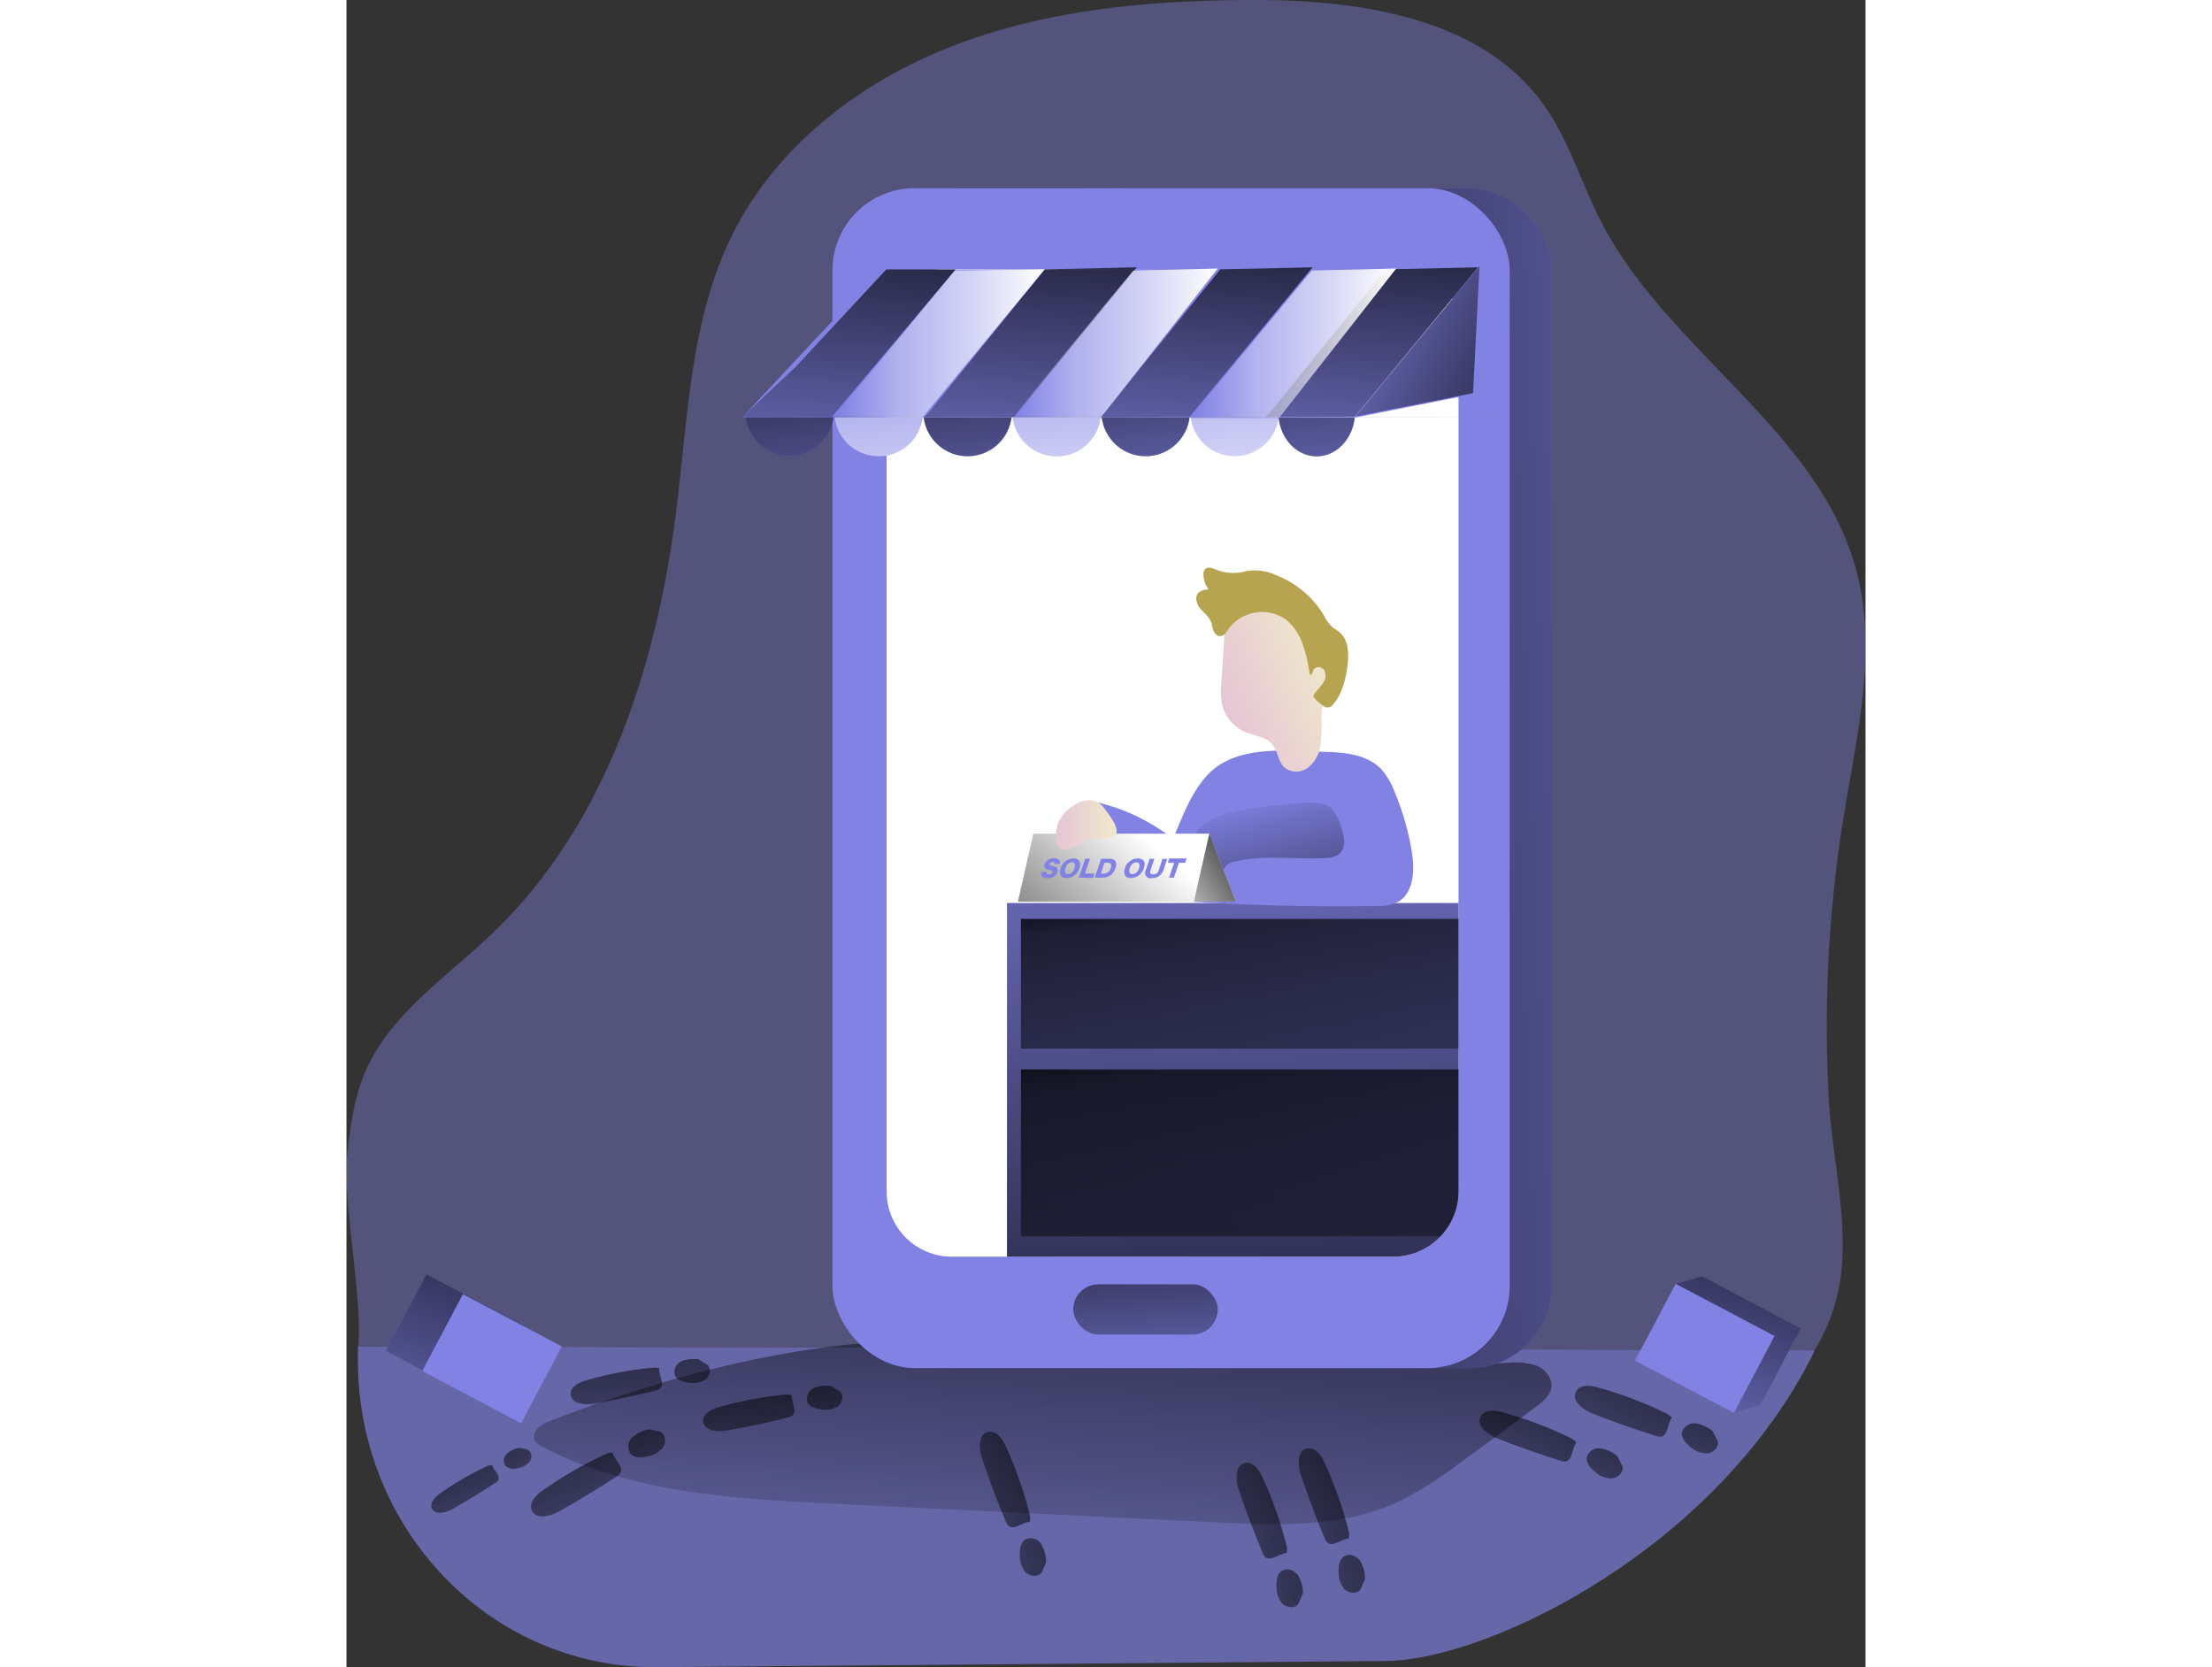 <svg id="Layer_1" data-name="Layer 1" xmlns="http://www.w3.org/2000/svg" xmlns:xlink="http://www.w3.org/1999/xlink" viewBox="0 0 346.99 380.82" width="406" height="306" class="illustration styles_illustrationTablet__1DWOa"><rect x="0" y="0" width="346.99" height="380.82" fill="#333333" stroke="none"/><defs><linearGradient id="linear-gradient" x1="206.41" y1="264.65" x2="198.61" y2="382.43" gradientUnits="userSpaceOnUse"><stop offset="0.01"></stop><stop offset="0.13" stop-opacity="0.69"></stop><stop offset="1" stop-opacity="0"></stop></linearGradient><linearGradient id="linear-gradient-2" x1="161.36" y1="179.22" x2="390.31" y2="169.94" xlink:href="#linear-gradient"></linearGradient><linearGradient id="linear-gradient-3" x1="248.2" y1="335.95" x2="242.01" y2="166.83" xlink:href="#linear-gradient"></linearGradient><linearGradient id="linear-gradient-4" x1="242.51" y1="238.39" x2="256.89" y2="354.19" xlink:href="#linear-gradient"></linearGradient><linearGradient id="linear-gradient-5" x1="163.74" y1="52.99" x2="157.93" y2="127.03" xlink:href="#linear-gradient"></linearGradient><linearGradient id="linear-gradient-6" x1="205.38" y1="52.39" x2="199.5" y2="127.36" xlink:href="#linear-gradient"></linearGradient><linearGradient id="linear-gradient-7" x1="198.68" y1="48.72" x2="192.8" y2="123.69" xlink:href="#linear-gradient"></linearGradient><linearGradient id="linear-gradient-8" x1="236.5" y1="48.72" x2="230.62" y2="123.69" xlink:href="#linear-gradient"></linearGradient><linearGradient id="linear-gradient-9" x1="201.97" y1="77.09" x2="209.33" y2="144.8" gradientUnits="userSpaceOnUse"><stop offset="0.02" stop-color="#fff" stop-opacity="0"></stop><stop offset="0.32" stop-color="#fff" stop-opacity="0.39"></stop><stop offset="0.68" stop-color="#fff" stop-opacity="0.68"></stop><stop offset="1" stop-color="#fff"></stop></linearGradient><linearGradient id="linear-gradient-10" x1="181.87" y1="79.28" x2="189.23" y2="146.98" xlink:href="#linear-gradient"></linearGradient><linearGradient id="linear-gradient-11" x1="242.16" y1="72.84" x2="249.52" y2="140.54" xlink:href="#linear-gradient-9"></linearGradient><linearGradient id="linear-gradient-12" x1="260.96" y1="73.44" x2="268.2" y2="140.05" xlink:href="#linear-gradient"></linearGradient><linearGradient id="linear-gradient-13" x1="161.77" y1="81.46" x2="169.13" y2="149.16" xlink:href="#linear-gradient-9"></linearGradient><linearGradient id="linear-gradient-14" x1="222.07" y1="74.91" x2="229.42" y2="142.61" xlink:href="#linear-gradient"></linearGradient><linearGradient id="linear-gradient-15" x1="141.68" y1="83.65" x2="149.04" y2="151.35" xlink:href="#linear-gradient"></linearGradient><linearGradient id="linear-gradient-16" x1="111.25" y1="78.44" x2="159.48" y2="78.44" xlink:href="#linear-gradient-9"></linearGradient><linearGradient id="linear-gradient-17" x1="152.02" y1="78.34" x2="199.01" y2="78.34" xlink:href="#linear-gradient-9"></linearGradient><linearGradient id="linear-gradient-18" x1="192.78" y1="78.34" x2="239.78" y2="78.34" xlink:href="#linear-gradient-9"></linearGradient><linearGradient id="linear-gradient-19" x1="274.68" y1="92.65" x2="221.28" y2="66.52" xlink:href="#linear-gradient"></linearGradient><linearGradient id="linear-gradient-20" x1="181.04" y1="274.41" x2="184.25" y2="328.04" xlink:href="#linear-gradient"></linearGradient><linearGradient id="linear-gradient-21" x1="248.94" y1="191.36" x2="264.05" y2="248.83" gradientUnits="userSpaceOnUse"><stop offset="0" stop-opacity="0"></stop><stop offset="0.99"></stop></linearGradient><linearGradient id="linear-gradient-22" x1="205.59" y1="194.81" x2="183.2" y2="208.53" xlink:href="#linear-gradient"></linearGradient><linearGradient id="linear-gradient-23" x1="181.7" y1="190.68" x2="137.24" y2="242.24" xlink:href="#linear-gradient-21"></linearGradient><linearGradient id="linear-gradient-24" x1="999.4" y1="-527.13" x2="1026.35" y2="-527.13" gradientTransform="translate(-487.89 1033.36) rotate(-21.89)" gradientUnits="userSpaceOnUse"><stop offset="0" stop-color="#e5c5d5"></stop><stop offset="0.42" stop-color="#ead4d1"></stop><stop offset="1" stop-color="#f0e9cb"></stop></linearGradient><linearGradient id="linear-gradient-25" x1="200.38" y1="195.22" x2="212.46" y2="292.53" xlink:href="#linear-gradient"></linearGradient><linearGradient id="linear-gradient-26" x1="204.88" y1="198.85" x2="218.77" y2="198.85" gradientTransform="matrix(1, 0, 0, 1, 0, 0)" xlink:href="#linear-gradient-24"></linearGradient><linearGradient id="linear-gradient-27" x1="203.71" y1="195.62" x2="203.71" y2="195.5" xlink:href="#linear-gradient-21"></linearGradient><linearGradient id="linear-gradient-28" x1="208.14" y1="195.62" x2="208.14" y2="195.5" xlink:href="#linear-gradient-21"></linearGradient><linearGradient id="linear-gradient-29" x1="211.91" y1="195.62" x2="211.91" y2="195.5" xlink:href="#linear-gradient-21"></linearGradient><linearGradient id="linear-gradient-30" x1="216.24" y1="195.62" x2="216.24" y2="195.5" xlink:href="#linear-gradient-21"></linearGradient><linearGradient id="linear-gradient-31" x1="222.88" y1="195.62" x2="222.88" y2="195.5" xlink:href="#linear-gradient-21"></linearGradient><linearGradient id="linear-gradient-32" x1="227.85" y1="195.62" x2="227.85" y2="195.5" xlink:href="#linear-gradient-21"></linearGradient><linearGradient id="linear-gradient-33" x1="232.62" y1="195.62" x2="232.62" y2="195.5" xlink:href="#linear-gradient-21"></linearGradient><linearGradient id="linear-gradient-34" x1="-94.24" y1="687.57" x2="-81.81" y2="752.73" gradientTransform="translate(288.83 -366.92) rotate(7.72)" xlink:href="#linear-gradient"></linearGradient><linearGradient id="linear-gradient-35" x1="-77.45" y1="682.38" x2="-65.02" y2="747.54" gradientTransform="translate(288.83 -366.92) rotate(7.72)" xlink:href="#linear-gradient"></linearGradient><linearGradient id="linear-gradient-36" x1="-63.42" y1="689.6" x2="-50.99" y2="754.76" gradientTransform="translate(288.83 -366.92) rotate(7.72)" xlink:href="#linear-gradient"></linearGradient><linearGradient id="linear-gradient-37" x1="-46.63" y1="684.41" x2="-34.2" y2="749.57" gradientTransform="translate(288.83 -366.92) rotate(7.72)" xlink:href="#linear-gradient"></linearGradient><linearGradient id="linear-gradient-38" x1="480.18" y1="-202.76" x2="493.54" y2="-132.73" gradientTransform="translate(-344.6 620.3) rotate(-11.66)" xlink:href="#linear-gradient"></linearGradient><linearGradient id="linear-gradient-39" x1="498.23" y1="-208.34" x2="511.59" y2="-138.31" gradientTransform="translate(-344.6 620.3) rotate(-11.66)" xlink:href="#linear-gradient"></linearGradient><linearGradient id="linear-gradient-40" x1="-89.4" y1="2490.87" x2="-76.04" y2="2560.91" gradientTransform="translate(1967.51 -1560.92) rotate(39.16)" xlink:href="#linear-gradient"></linearGradient><linearGradient id="linear-gradient-41" x1="-71.35" y1="2485.29" x2="-57.99" y2="2555.33" gradientTransform="translate(1967.51 -1560.92) rotate(39.16)" xlink:href="#linear-gradient"></linearGradient><linearGradient id="linear-gradient-42" x1="-76.11" y1="2472.73" x2="-62.75" y2="2542.77" gradientTransform="translate(1967.51 -1560.92) rotate(39.16)" xlink:href="#linear-gradient"></linearGradient><linearGradient id="linear-gradient-43" x1="-58.06" y1="2467.15" x2="-44.7" y2="2537.19" gradientTransform="translate(1967.51 -1560.92) rotate(39.16)" xlink:href="#linear-gradient"></linearGradient><linearGradient id="linear-gradient-44" x1="1399.98" y1="4801.96" x2="1413.34" y2="4872" gradientTransform="translate(5071.32 -1130.8) rotate(89.08)" xlink:href="#linear-gradient"></linearGradient><linearGradient id="linear-gradient-45" x1="1418.03" y1="4796.38" x2="1431.39" y2="4866.42" gradientTransform="translate(5071.32 -1130.8) rotate(89.08)" xlink:href="#linear-gradient"></linearGradient><linearGradient id="linear-gradient-46" x1="1403.06" y1="4816.2" x2="1416.42" y2="4886.24" gradientTransform="translate(5071.32 -1130.8) rotate(89.08)" xlink:href="#linear-gradient"></linearGradient><linearGradient id="linear-gradient-47" x1="1421.11" y1="4810.63" x2="1434.47" y2="4880.66" gradientTransform="translate(5071.32 -1130.8) rotate(89.08)" xlink:href="#linear-gradient"></linearGradient><linearGradient id="linear-gradient-48" x1="1395.02" y1="4874.74" x2="1408.38" y2="4944.77" gradientTransform="translate(5071.32 -1130.8) rotate(89.08)" xlink:href="#linear-gradient"></linearGradient><linearGradient id="linear-gradient-49" x1="1413.07" y1="4869.16" x2="1426.43" y2="4939.19" gradientTransform="translate(5071.32 -1130.8) rotate(89.08)" xlink:href="#linear-gradient"></linearGradient><linearGradient id="linear-gradient-50" x1="456.45" y1="-200.21" x2="466.43" y2="-147.88" gradientTransform="translate(-344.6 620.3) rotate(-11.66)" xlink:href="#linear-gradient"></linearGradient><linearGradient id="linear-gradient-51" x1="469.94" y1="-204.38" x2="479.92" y2="-152.04" gradientTransform="translate(-344.6 620.3) rotate(-11.66)" xlink:href="#linear-gradient"></linearGradient><linearGradient id="linear-gradient-52" x1="325.51" y1="275.52" x2="302.49" y2="344.89" xlink:href="#linear-gradient"></linearGradient><linearGradient id="linear-gradient-53" x1="79.29" y1="284.45" x2="51.86" y2="360.13" gradientTransform="translate(-139.79 68.24) rotate(-27.84)" xlink:href="#linear-gradient"></linearGradient></defs><title>Closed Store Online</title><path d="M384.53,298.16A43.09,43.09,0,0,1,379,317.47c-.31.55-.63,1.09-1,1.61v-.24h-1.32l-176.5-.5L91.53,318l-46-.13c1.14-9.84-3.65-33.81-2.51-43.65.71-6.12,1.44-12.32,3.73-18.05,5.49-13.75,18.81-22.39,29.5-32.64,26-24.86,37.59-61.32,42-97,2.63-21.23,3.25-43.38,12.76-62.54,10.13-20.42,29.58-35.17,50.88-43.3S226.35,10.5,249.15,10.4c24.72-.11,52.75,3.79,67.15,23.88,5.82,8.13,8.62,18,13.21,26.87,15.29,29.57,50,47.74,58.34,79.95,4.74,18.2,0,37.3-3,55.86a299.28,299.28,0,0,0-3.43,63.64C382.05,273.41,385.25,285.94,384.53,298.16Z" transform="translate(-42.86 -10.4)" fill="#8182e4" opacity="0.41"></path><path d="M378.07,318.84v.42c-21.9,44.36-73.3,69.91-97.27,70.54l-167.43,1.42c-38.16,0-67.89-31.86-67.89-70l0-1.87,0-1.44Z" transform="translate(-42.86 -10.4)" fill="#8182e4" opacity="0.66"></path><path d="M89.26,335c-2,.75-4.34,2.52-3.4,4.4a3.77,3.77,0,0,0,1.73,1.44c20,10.55,43.43,11.87,66,13l88.06,4.3c14,.69,28.63,1.25,41.35-4.63a84.45,84.45,0,0,0,13.71-8.59q9.07-6.57,18-13.29c1.48-1.12,3.07-2.42,3.36-4.24.34-2.11-1.3-4.14-3.26-5a14.73,14.73,0,0,0-6.31-.71q-29.18,1-58.38.82c-12.36-.07-24.75-.28-37-1.84-20-2.54-39-5.26-59.14-2.73C132,320.66,110,327,89.26,335Z" transform="translate(-42.86 -10.4)" fill="url(#linear-gradient)"></path><rect x="120.64" y="42.98" width="154.7" height="269.52" rx="18.77" fill="#8182e4"></rect><rect x="120.64" y="42.98" width="154.7" height="269.52" rx="18.77" fill="url(#linear-gradient-2)"></rect><rect x="111.01" y="42.98" width="154.7" height="269.52" rx="18.77" fill="#8182e4"></rect><path d="M296.88,84.23V282.54A14.91,14.91,0,0,1,282,297.45H181.16a14.9,14.9,0,0,1-14.91-14.91V84.23a12.29,12.29,0,0,1,12.28-12.29H284.6A12.3,12.3,0,0,1,296.88,84.23Z" transform="translate(-42.86 -10.4)" fill="#fff"></path><path d="M296.88,216.67v65.87A14.91,14.91,0,0,1,282,297.45H193.75V216.67Z" transform="translate(-42.86 -10.4)" fill="#8182e4"></path><path d="M296.88,216.67v65.87A14.94,14.94,0,0,1,282,297.45H193.74V216.67Z" transform="translate(-42.86 -10.4)" fill="url(#linear-gradient-3)"></path><path d="M296.88,254.67v27.87a14.79,14.79,0,0,1-4.12,10.27H196.92V254.67Z" transform="translate(-42.86 -10.4)" fill="url(#linear-gradient-4)"></path><polygon points="121.88 61.67 90.39 95.34 230.21 95.34 258.27 61.2 121.88 61.67" fill="#8182e4"></polygon><polygon points="139.14 61.54 110.94 95.15 230.46 95.26 90.39 95.26 91.24 94.47 102.5 83.91 123.32 61.53 139.14 61.54" fill="url(#linear-gradient-5)"></polygon><polygon points="180.55 61.06 152.53 95.15 272.06 95.26 131.99 95.26 132.83 94.47 159.48 61.53 180.55 61.06" fill="url(#linear-gradient-6)"></polygon><polygon points="220.66 61.06 192.64 95.15 172.09 95.26 172.94 94.47 199.59 61.53 220.66 61.06" fill="url(#linear-gradient-7)"></polygon><polygon points="258.47 61.06 230.46 95.15 209.91 95.26 210.76 94.47 237.41 61.53 258.47 61.06" fill="url(#linear-gradient-8)"></polygon><path d="M195.06,105.74h20.05a10.1,10.1,0,0,1-20.05,0Z" transform="translate(-42.86 -10.4)" fill="#8182e4"></path><path d="M174.72,105.74h20.05a10.1,10.1,0,0,1-20.05,0Z" transform="translate(-42.86 -10.4)" fill="#8182e4"></path><path d="M255.79,105.63a10.1,10.1,0,0,1-20.06.11h20Z" transform="translate(-42.86 -10.4)" fill="#8182e4"></path><path d="M273.22,105.63c-.48,5.05-4.21,9-8.73,9s-8.18-3.88-8.71-8.87h17.37Z" transform="translate(-42.86 -10.4)" fill="#8182e4"></path><path d="M154.39,105.74h20.05a10.1,10.1,0,0,1-20.05,0Z" transform="translate(-42.86 -10.4)" fill="#8182e4"></path><path d="M215.39,105.74h20.05a10.1,10.1,0,0,1-20.05,0Z" transform="translate(-42.86 -10.4)" fill="#8182e4"></path><path d="M134.05,105.74h20.06a10.11,10.11,0,0,1-20.06,0Z" transform="translate(-42.86 -10.4)" fill="#8182e4"></path><path d="M195.06,105.74h20.05a10.1,10.1,0,0,1-20.05,0Z" transform="translate(-42.86 -10.4)" fill="url(#linear-gradient-9)"></path><path d="M174.72,105.74h20.05a10.1,10.1,0,0,1-20.05,0Z" transform="translate(-42.86 -10.4)" fill="url(#linear-gradient-10)"></path><path d="M255.77,105.74a10.1,10.1,0,0,1-20.06.12h20Z" transform="translate(-42.86 -10.4)" fill="url(#linear-gradient-11)"></path><path d="M273.16,105.68c-.48,5-4.19,9-8.69,9s-8.17-3.88-8.69-8.87h17.31Z" transform="translate(-42.86 -10.4)" fill="url(#linear-gradient-12)"></path><path d="M154.39,105.74h20.05a10.1,10.1,0,0,1-20.05,0Z" transform="translate(-42.86 -10.4)" fill="url(#linear-gradient-13)"></path><path d="M215.39,105.74h20.05a10.1,10.1,0,0,1-20.05,0Z" transform="translate(-42.86 -10.4)" fill="url(#linear-gradient-14)"></path><path d="M134.05,105.74h20.06a10.11,10.11,0,0,1-20.06,0Z" transform="translate(-42.86 -10.4)" fill="url(#linear-gradient-15)"></path><polygon points="111.25 95.34 138.96 61.79 159.48 61.53 131.58 95.34 111.25 95.34" fill="url(#linear-gradient-16)"></polygon><polygon points="152.01 95.34 179.73 61.79 199.01 61.34 172.35 95.34 152.01 95.34" fill="url(#linear-gradient-17)"></polygon><polygon points="192.78 95.34 220.5 61.79 239.78 61.34 213.12 95.34 192.78 95.34" fill="url(#linear-gradient-18)"></polygon><polygon points="230.23 95.4 257.12 90.08 258.58 61.06 230.23 95.4" fill="#8182e4"></polygon><polygon points="230.46 95.11 257.34 89.79 258.81 60.77 230.46 95.11" fill="url(#linear-gradient-19)"></polygon><rect x="166.02" y="293.36" width="33" height="11.46" rx="5.73" fill="url(#linear-gradient-20)"></rect><path d="M239.56,187.4c-3.3,3.54-5.21,8.12-7.06,12.6l-5.26,12.76a2.26,2.26,0,0,0-.18,2,2.2,2.2,0,0,0,1.67.84,79.07,79.07,0,0,0,8.13.81q20.55,1.27,41.14.94a10.74,10.74,0,0,0,4.82-.82c3.79-1.92,4.09-7.17,3.42-11.36A60.27,60.27,0,0,0,282.16,191a15.94,15.94,0,0,0-2.94-4.92c-3.14-3.28-8.12-3.81-12.66-3.94C257.87,181.89,246.07,180.41,239.56,187.4Z" transform="translate(-42.86 -10.4)" fill="#8182e4"></path><path d="M270.57,201.21a4.58,4.58,0,0,1-.54,3.84c-.88,1.07-2.42,1.29-3.81,1.36-6.75.35-13.64-.81-20.22.73a4.13,4.13,0,0,0-2.47,1.27,4.47,4.47,0,0,0-.45,3.29l.56,4.83-6.57-1.2a1.54,1.54,0,0,1-.7-.24,1.72,1.72,0,0,1-.53-1.14,32.47,32.47,0,0,1-.69-7.66,10.81,10.81,0,0,1,2.88-7,13.45,13.45,0,0,1,5.87-3c5.08-1.46,10.38-1.88,15.65-2.31,2.29-.18,6.07-.69,8,.86C269.19,196.15,270.17,199.27,270.57,201.21Z" transform="translate(-42.86 -10.4)" fill="url(#linear-gradient-21)"></path><path d="M215.23,193.89a2.59,2.59,0,0,0-1.55-.13,2.54,2.54,0,0,0-1,.74,22.33,22.33,0,0,0-2.16,2.86c-.41.63-4.31.19-4.23.94a3.3,3.3,0,0,0,.92,1.72c3.42,4,8.26,6.58,12.62,9.6,3,2.06,5.95,4.46,9.54,4.88a9.59,9.59,0,0,0,8.47-3.5c.84-1.06,1.45-2.55.82-3.75a4.27,4.27,0,0,0-1.41-1.36C229.56,200.36,224.54,196.3,215.23,193.89Z" transform="translate(-42.86 -10.4)" fill="#8182e4"></path><polygon points="197.08 190.43 203.13 205.92 192.14 205.92 197.08 190.43" fill="#fff"></polygon><polygon points="197.08 190.43 203.13 205.92 192.14 205.92 197.08 190.43" fill="url(#linear-gradient-22)"></polygon><polygon points="193.56 205.96 153.38 205.96 156.9 190.43 197.08 190.43 193.56 205.96" fill="#fff"></polygon><polygon points="193.56 205.96 153.38 205.96 156.9 190.43 197.08 190.43 193.56 205.96" fill="url(#linear-gradient-23)"></polygon><path d="M242.71,166.37a17.45,17.45,0,0,0,.17,4.95,9.31,9.31,0,0,0,5.6,6.41c2,.8,4.42,1,5.81,2.66s1.32,3.85,2.74,5.23a4.36,4.36,0,0,0,5.34.21,7.52,7.52,0,0,0,2.9-4.83,30.7,30.7,0,0,0,.34-5.76,54.84,54.84,0,0,1,.63-7.67,37.21,37.21,0,0,0,.65-5.35,17,17,0,0,0-1.19-6.09c-1.71-4.51-5.23-8.57-9.9-9.77A10.33,10.33,0,0,0,244.5,151c-1.17,1.89-1.06,3.81-1.2,6C243.1,160.15,242.91,163.26,242.71,166.37Z" transform="translate(-42.86 -10.4)" fill="url(#linear-gradient-24)"></path><path d="M241.38,140.45c-.84-.35-2-.66-2.5.07a1.71,1.71,0,0,0-.26,1,5.6,5.6,0,0,0,1.21,3.54,3.47,3.47,0,0,0-2.33.69c-.94.94-.48,2.57.35,3.6s2,1.85,2.48,3.07c.26.64.32,1.35.56,2a1.81,1.81,0,0,0,1.48,1.29c.9,0,1.49-.91,2-1.66a9.44,9.44,0,0,1,12.78-2.32c3.91,2.77,5,8,5.76,12.74.4.27.63-.48.79-.94.34-1,1.92-.92,2.49-.06a2.8,2.8,0,0,1-.23,2.91c-.55.87-1.34,1.56-1.94,2.4a1.06,1.06,0,0,0-.26.73,1.08,1.08,0,0,0,.36.54,15.72,15.72,0,0,0,1.57,1.37,2,2,0,0,0,1.52.57,1.85,1.85,0,0,0,1-.66c2-2.27,2.81-5.42,3.25-8.45s.4-6.43-2-8.25c-.46-.36-1-.63-1.43-1a9.26,9.26,0,0,1-1.85-2.59,21.9,21.9,0,0,0-11-9.27,11.41,11.41,0,0,0-6.69-.93A10.59,10.59,0,0,1,241.38,140.45Z" transform="translate(-42.86 -10.4)" fill="#b7a451"></path><rect x="154.06" y="209.9" width="99.96" height="29.64" fill="url(#linear-gradient-25)"></rect><path d="M206.38,196.76a7.31,7.31,0,0,0-1.26,6.1,2.25,2.25,0,0,0,1.22,1.56,2.28,2.28,0,0,0,1.52-.1c1.92-.65,3.56-2.16,5.58-2.37.9-.1,1.8.07,2.7,0,5.29-.18,1.24-5-.3-7.08C213.15,191.2,208.07,194.28,206.38,196.76Z" transform="translate(-42.86 -10.4)" fill="url(#linear-gradient-26)"></path><path d="M202.75,209.47a.52.52,0,0,0,0,.38.55.55,0,0,0,.54.25.8.8,0,0,0,.82-.47.29.29,0,0,0-.1-.36,3.47,3.47,0,0,0-.74-.21,1.49,1.49,0,0,1-.75-.3.85.85,0,0,1-.18-1,2.14,2.14,0,0,1,2.15-1.29c.68,0,1.13.2,1.29.59a1.14,1.14,0,0,1,.05.61l-1.17.12c.05-.33-.09-.47-.5-.47a.74.74,0,0,0-.71.41.26.26,0,0,0,.14.33,3.42,3.42,0,0,0,.68.17,1.93,1.93,0,0,1,.77.29.86.86,0,0,1,.22,1.05,1.92,1.92,0,0,1-.7.95A2.64,2.64,0,0,1,203,211a2.08,2.08,0,0,1-1.1-.26.76.76,0,0,1-.35-.66,1.78,1.78,0,0,1,0-.47Z" transform="translate(-42.86 -10.4)" fill="#8182e4"></path><path d="M210.3,208.7a3.19,3.19,0,0,1-2.93,2.27c-1.31,0-1.86-.88-1.39-2.25a3.12,3.12,0,0,1,2.92-2.23C210.21,206.49,210.76,207.35,210.3,208.7Zm-1.12,0c.29-.83.06-1.33-.58-1.33a1.71,1.71,0,0,0-1.51,1.33c-.29.84-.07,1.37.59,1.37S208.89,209.56,209.18,208.71Z" transform="translate(-42.86 -10.4)" fill="#8182e4"></path><path d="M210.89,210.87h-.8a6,6,0,0,0,.3-.75l.93-2.72c.12-.36.18-.58.24-.83h1.16a6.14,6.14,0,0,0-.32.82l-.87,2.55h1.29a7.18,7.18,0,0,0,.9,0l-.33,1a8.8,8.8,0,0,0-.88,0Z" transform="translate(-42.86 -10.4)" fill="#8182e4"></path><path d="M215,207.32a4.46,4.46,0,0,0,.21-.75h1.9a1.62,1.62,0,0,1,1.37.51,1.74,1.74,0,0,1,.05,1.6,3.31,3.31,0,0,1-1.19,1.66,2.82,2.82,0,0,1-1.68.52h-1.92a5,5,0,0,0,.3-.75Zm.87,2.65a1.38,1.38,0,0,0,.88-.28,2,2,0,0,0,.68-1,1.07,1.07,0,0,0,0-.95c-.12-.18-.35-.27-.74-.27H216l-.84,2.49Z" transform="translate(-42.86 -10.4)" fill="#8182e4"></path><path d="M225,208.7a3.19,3.19,0,0,1-2.93,2.27c-1.31,0-1.86-.88-1.39-2.25a3.12,3.12,0,0,1,2.92-2.23C225,206.49,225.5,207.35,225,208.7Zm-1.12,0c.29-.83.06-1.33-.58-1.33a1.71,1.71,0,0,0-1.51,1.33c-.29.84-.07,1.37.59,1.37S223.63,209.56,223.92,208.71Z" transform="translate(-42.86 -10.4)" fill="#8182e4"></path><path d="M230.39,206.58a6.28,6.28,0,0,0-.31.78l-.61,1.77a2.62,2.62,0,0,1-2.64,1.84,1.23,1.23,0,0,1-1.37-1.85l.6-1.76a5.23,5.23,0,0,0,.23-.78h1.15a5.4,5.4,0,0,0-.31.78l-.6,1.77c-.22.65,0,1,.6,1a1.26,1.26,0,0,0,1.28-1l.6-1.77a4.94,4.94,0,0,0,.22-.78Z" transform="translate(-42.86 -10.4)" fill="#8182e4"></path><path d="M232.13,210.09a5.81,5.81,0,0,0-.23.78h-1.18a6,6,0,0,0,.31-.78l.89-2.6h-.63a8.15,8.15,0,0,0-.82,0l.33-1a7.82,7.82,0,0,0,.79,0h2.34c.37,0,.59,0,.84,0l-.33,1a5.92,5.92,0,0,0-.82,0H233Z" transform="translate(-42.86 -10.4)" fill="#8182e4"></path><path d="M202.75,209.47a.52.52,0,0,0,0,.38.55.55,0,0,0,.54.25.8.8,0,0,0,.82-.47.29.29,0,0,0-.1-.36,3.47,3.47,0,0,0-.74-.21,1.49,1.49,0,0,1-.75-.3.85.85,0,0,1-.18-1,2.14,2.14,0,0,1,2.15-1.29c.68,0,1.13.2,1.29.59a1.14,1.14,0,0,1,.05.61l-1.17.12c.05-.33-.09-.47-.5-.47a.74.74,0,0,0-.71.41.26.26,0,0,0,.14.33,3.42,3.42,0,0,0,.68.17,1.93,1.93,0,0,1,.77.29.86.86,0,0,1,.22,1.05,1.92,1.92,0,0,1-.7.95A2.64,2.64,0,0,1,203,211a2.08,2.08,0,0,1-1.1-.26.76.76,0,0,1-.35-.66,1.78,1.78,0,0,1,0-.47Z" transform="translate(-42.86 -10.4)" fill="url(#linear-gradient-27)"></path><path d="M210.3,208.7a3.19,3.19,0,0,1-2.93,2.27c-1.31,0-1.86-.88-1.39-2.25a3.12,3.12,0,0,1,2.92-2.23C210.21,206.49,210.76,207.35,210.3,208.7Zm-1.12,0c.29-.83.06-1.33-.58-1.33a1.71,1.71,0,0,0-1.51,1.33c-.29.84-.07,1.37.59,1.37S208.89,209.56,209.18,208.71Z" transform="translate(-42.86 -10.4)" fill="url(#linear-gradient-28)"></path><path d="M210.89,210.87h-.8a6,6,0,0,0,.3-.75l.93-2.72c.12-.36.18-.58.24-.83h1.16a6.14,6.14,0,0,0-.32.82l-.87,2.55h1.29a7.18,7.18,0,0,0,.9,0l-.33,1a8.8,8.8,0,0,0-.88,0Z" transform="translate(-42.86 -10.4)" fill="url(#linear-gradient-29)"></path><path d="M215,207.32a4.46,4.46,0,0,0,.21-.75h1.9a1.62,1.62,0,0,1,1.37.51,1.74,1.74,0,0,1,.05,1.6,3.31,3.31,0,0,1-1.19,1.66,2.82,2.82,0,0,1-1.68.52h-1.92a5,5,0,0,0,.3-.75Zm.87,2.65a1.38,1.38,0,0,0,.88-.28,2,2,0,0,0,.68-1,1.07,1.07,0,0,0,0-.95c-.12-.18-.35-.27-.74-.27H216l-.84,2.49Z" transform="translate(-42.86 -10.4)" fill="url(#linear-gradient-30)"></path><path d="M225,208.7a3.19,3.19,0,0,1-2.93,2.27c-1.31,0-1.86-.88-1.39-2.25a3.12,3.12,0,0,1,2.92-2.23C225,206.49,225.5,207.35,225,208.7Zm-1.12,0c.29-.83.06-1.33-.58-1.33a1.71,1.71,0,0,0-1.51,1.33c-.29.84-.07,1.37.59,1.37S223.63,209.56,223.92,208.71Z" transform="translate(-42.86 -10.4)" fill="url(#linear-gradient-31)"></path><path d="M230.39,206.58a6.28,6.28,0,0,0-.31.78l-.61,1.77a2.62,2.62,0,0,1-2.64,1.84,1.23,1.23,0,0,1-1.37-1.85l.6-1.76a5.23,5.23,0,0,0,.23-.78h1.15a5.4,5.4,0,0,0-.31.78l-.6,1.77c-.22.65,0,1,.6,1a1.26,1.26,0,0,0,1.28-1l.6-1.77a4.94,4.94,0,0,0,.22-.78Z" transform="translate(-42.86 -10.4)" fill="url(#linear-gradient-32)"></path><path d="M232.13,210.09a5.81,5.81,0,0,0-.23.78h-1.18a6,6,0,0,0,.31-.78l.89-2.6h-.63a8.15,8.15,0,0,0-.82,0l.33-1a7.82,7.82,0,0,0,.79,0h2.34c.37,0,.59,0,.84,0l-.33,1a5.92,5.92,0,0,0-.82,0H233Z" transform="translate(-42.86 -10.4)" fill="url(#linear-gradient-33)"></path><path d="M113.23,322.77a84.33,84.33,0,0,0-15.59,2.91c-1.66.47-3.65,1.46-3.56,3.18.12,2.19,3.21,2.53,5.37,2.16q7.06-1.25,14-3a2.51,2.51,0,0,0,.93-.36c1.34-1-.22-3.08-.07-4.75" transform="translate(-42.86 -10.4)" fill="url(#linear-gradient-34)"></path><path d="M123.27,320.88a7.79,7.79,0,0,0-3.84.43,2.68,2.68,0,0,0-1.56,3.17c.46,1.15,1.85,1.58,3.07,1.73a5.45,5.45,0,0,0,3.8-.62c1.08-.76,1.55-2.47.63-3.41" transform="translate(-42.86 -10.4)" fill="url(#linear-gradient-35)"></path><path d="M143.51,328.92a84.28,84.28,0,0,0-15.6,2.91c-1.66.47-3.65,1.46-3.56,3.18.13,2.19,3.21,2.53,5.37,2.15,4.71-.82,9.4-1.81,14-3a2.72,2.72,0,0,0,.92-.36c1.34-1-.21-3.08-.07-4.75" transform="translate(-42.86 -10.4)" fill="url(#linear-gradient-36)"></path><path d="M153.54,327a7.74,7.74,0,0,0-3.83.42,2.69,2.69,0,0,0-1.57,3.18c.46,1.15,1.85,1.58,3.07,1.73a5.49,5.49,0,0,0,3.81-.62c1.07-.76,1.54-2.47.62-3.41" transform="translate(-42.86 -10.4)" fill="url(#linear-gradient-37)"></path><path d="M102.43,342.37a91.37,91.37,0,0,0-14.77,8.5c-1.52,1.08-3.19,2.79-2.47,4.51.9,2.17,4.15,1.42,6.21.26q6.72-3.76,13.17-8a2.56,2.56,0,0,0,.8-.7c1-1.49-1.31-3-1.76-4.78" transform="translate(-42.86 -10.4)" fill="url(#linear-gradient-38)"></path><path d="M111.94,336.87a8.37,8.37,0,0,0-3.74,1.8,2.88,2.88,0,0,0-.45,3.78c.87,1,2.43.94,3.73.65a5.81,5.81,0,0,0,3.63-2c.82-1.15.68-3.05-.58-3.68" transform="translate(-42.86 -10.4)" fill="url(#linear-gradient-39)"></path><path d="M322.89,339.07A91.86,91.86,0,0,0,307,333c-1.79-.5-4.18-.71-5.06.93-1.11,2.07,1.53,4.11,3.72,5q7.17,2.82,14.54,5.14a2.73,2.73,0,0,0,1,.18c1.79-.16,1.53-2.94,2.6-4.39" transform="translate(-42.86 -10.4)" fill="url(#linear-gradient-40)"></path><path d="M333.15,343a8.29,8.29,0,0,0-3.76-1.76,2.87,2.87,0,0,0-3.21,2c-.22,1.31.81,2.48,1.85,3.31a5.8,5.8,0,0,0,3.83,1.56c1.41-.09,2.8-1.4,2.49-2.77" transform="translate(-42.86 -10.4)" fill="url(#linear-gradient-41)"></path><path d="M344.64,333.4a90.49,90.49,0,0,0-15.93-6.08c-1.79-.5-4.17-.71-5,.93-1.11,2.07,1.53,4.12,3.72,5q7.17,2.83,14.54,5.14a2.71,2.71,0,0,0,1.05.19c1.79-.17,1.53-2.95,2.6-4.39" transform="translate(-42.86 -10.4)" fill="url(#linear-gradient-42)"></path><path d="M354.91,337.29a8.45,8.45,0,0,0-3.76-1.76,2.9,2.9,0,0,0-3.22,2c-.21,1.31.82,2.48,1.86,3.3a5.82,5.82,0,0,0,3.83,1.57c1.41-.09,2.8-1.4,2.49-2.78" transform="translate(-42.86 -10.4)" fill="url(#linear-gradient-43)"></path><path d="M271.9,360.62a91.13,91.13,0,0,0-5.61-16.1c-.77-1.69-2.14-3.65-4-3.27-2.31.49-2.17,3.82-1.42,6.06q2.46,7.31,5.43,14.43a2.66,2.66,0,0,0,.54.92c1.27,1.27,3.23-.72,5-.84" transform="translate(-42.86 -10.4)" fill="url(#linear-gradient-44)"></path><path d="M275.53,371a8.42,8.42,0,0,0-1.07-4c-.79-1.16-2.43-1.87-3.63-1.15s-1.38,2.21-1.34,3.54a5.87,5.87,0,0,0,1.27,3.94c1,1,2.87,1.24,3.73.12" transform="translate(-42.86 -10.4)" fill="url(#linear-gradient-45)"></path><path d="M257.71,363.93a91.13,91.13,0,0,0-5.61-16.1c-.77-1.69-2.14-3.64-4-3.26-2.31.48-2.17,3.81-1.42,6.05q2.46,7.31,5.43,14.43a2.64,2.64,0,0,0,.54.93c1.27,1.26,3.23-.73,5-.85" transform="translate(-42.86 -10.4)" fill="url(#linear-gradient-46)"></path><path d="M261.34,374.3a8.42,8.42,0,0,0-1.07-4c-.79-1.16-2.43-1.87-3.63-1.15s-1.38,2.21-1.34,3.54a5.87,5.87,0,0,0,1.27,3.94c1,1,2.87,1.24,3.73.12" transform="translate(-42.86 -10.4)" fill="url(#linear-gradient-47)"></path><path d="M199.05,356.84a91.34,91.34,0,0,0-5.6-16.1c-.77-1.69-2.15-3.65-4-3.27-2.31.48-2.17,3.82-1.42,6q2.44,7.32,5.42,14.44a2.83,2.83,0,0,0,.54.92c1.28,1.26,3.24-.72,5-.84" transform="translate(-42.86 -10.4)" fill="url(#linear-gradient-48)"></path><path d="M202.69,367.2a8.49,8.49,0,0,0-1.08-4A2.88,2.88,0,0,0,198,362c-1.14.68-1.37,2.22-1.33,3.55a5.84,5.84,0,0,0,1.27,3.94c1,1,2.87,1.24,3.72.11" transform="translate(-42.86 -10.4)" fill="url(#linear-gradient-49)"></path><path d="M75.22,345.2a67.94,67.94,0,0,0-11,6.35c-1.13.81-2.38,2.09-1.85,3.37.68,1.62,3.11,1.06,4.65.2q5-2.82,9.84-6a2,2,0,0,0,.6-.52c.75-1.11-1-2.27-1.32-3.57" transform="translate(-42.86 -10.4)" fill="url(#linear-gradient-50)"></path><path d="M82.33,341.09a6.35,6.35,0,0,0-2.8,1.34,2.17,2.17,0,0,0-.34,2.83,2.89,2.89,0,0,0,2.79.49,4.42,4.42,0,0,0,2.72-1.49,1.91,1.91,0,0,0-.44-2.75" transform="translate(-42.86 -10.4)" fill="url(#linear-gradient-51)"></path><polygon points="322.96 320.98 316.97 322.72 300.37 309.06 303.65 293.22 309.65 291.49 332.23 303.42 322.96 320.98" fill="#8182e4"></polygon><polygon points="322.96 320.98 316.97 322.72 300.37 309.06 303.65 293.22 309.65 291.49 332.23 303.42 322.96 320.98" fill="url(#linear-gradient-52)"></polygon><rect x="340.4" y="308.44" width="25.54" height="19.87" transform="translate(146.66 -138.47) rotate(27.84)" fill="#8182e4"></rect><rect x="55.02" y="306.24" width="25.54" height="19.87" transform="translate(112.62 -5.47) rotate(27.84)" fill="#8182e4"></rect><rect x="55.02" y="306.24" width="25.54" height="19.87" transform="translate(112.62 -5.47) rotate(27.84)" fill="url(#linear-gradient-53)"></rect><rect x="63.37" y="310.82" width="25.54" height="19.87" transform="translate(115.72 -8.84) rotate(27.84)" fill="#8182e4"></rect></svg>